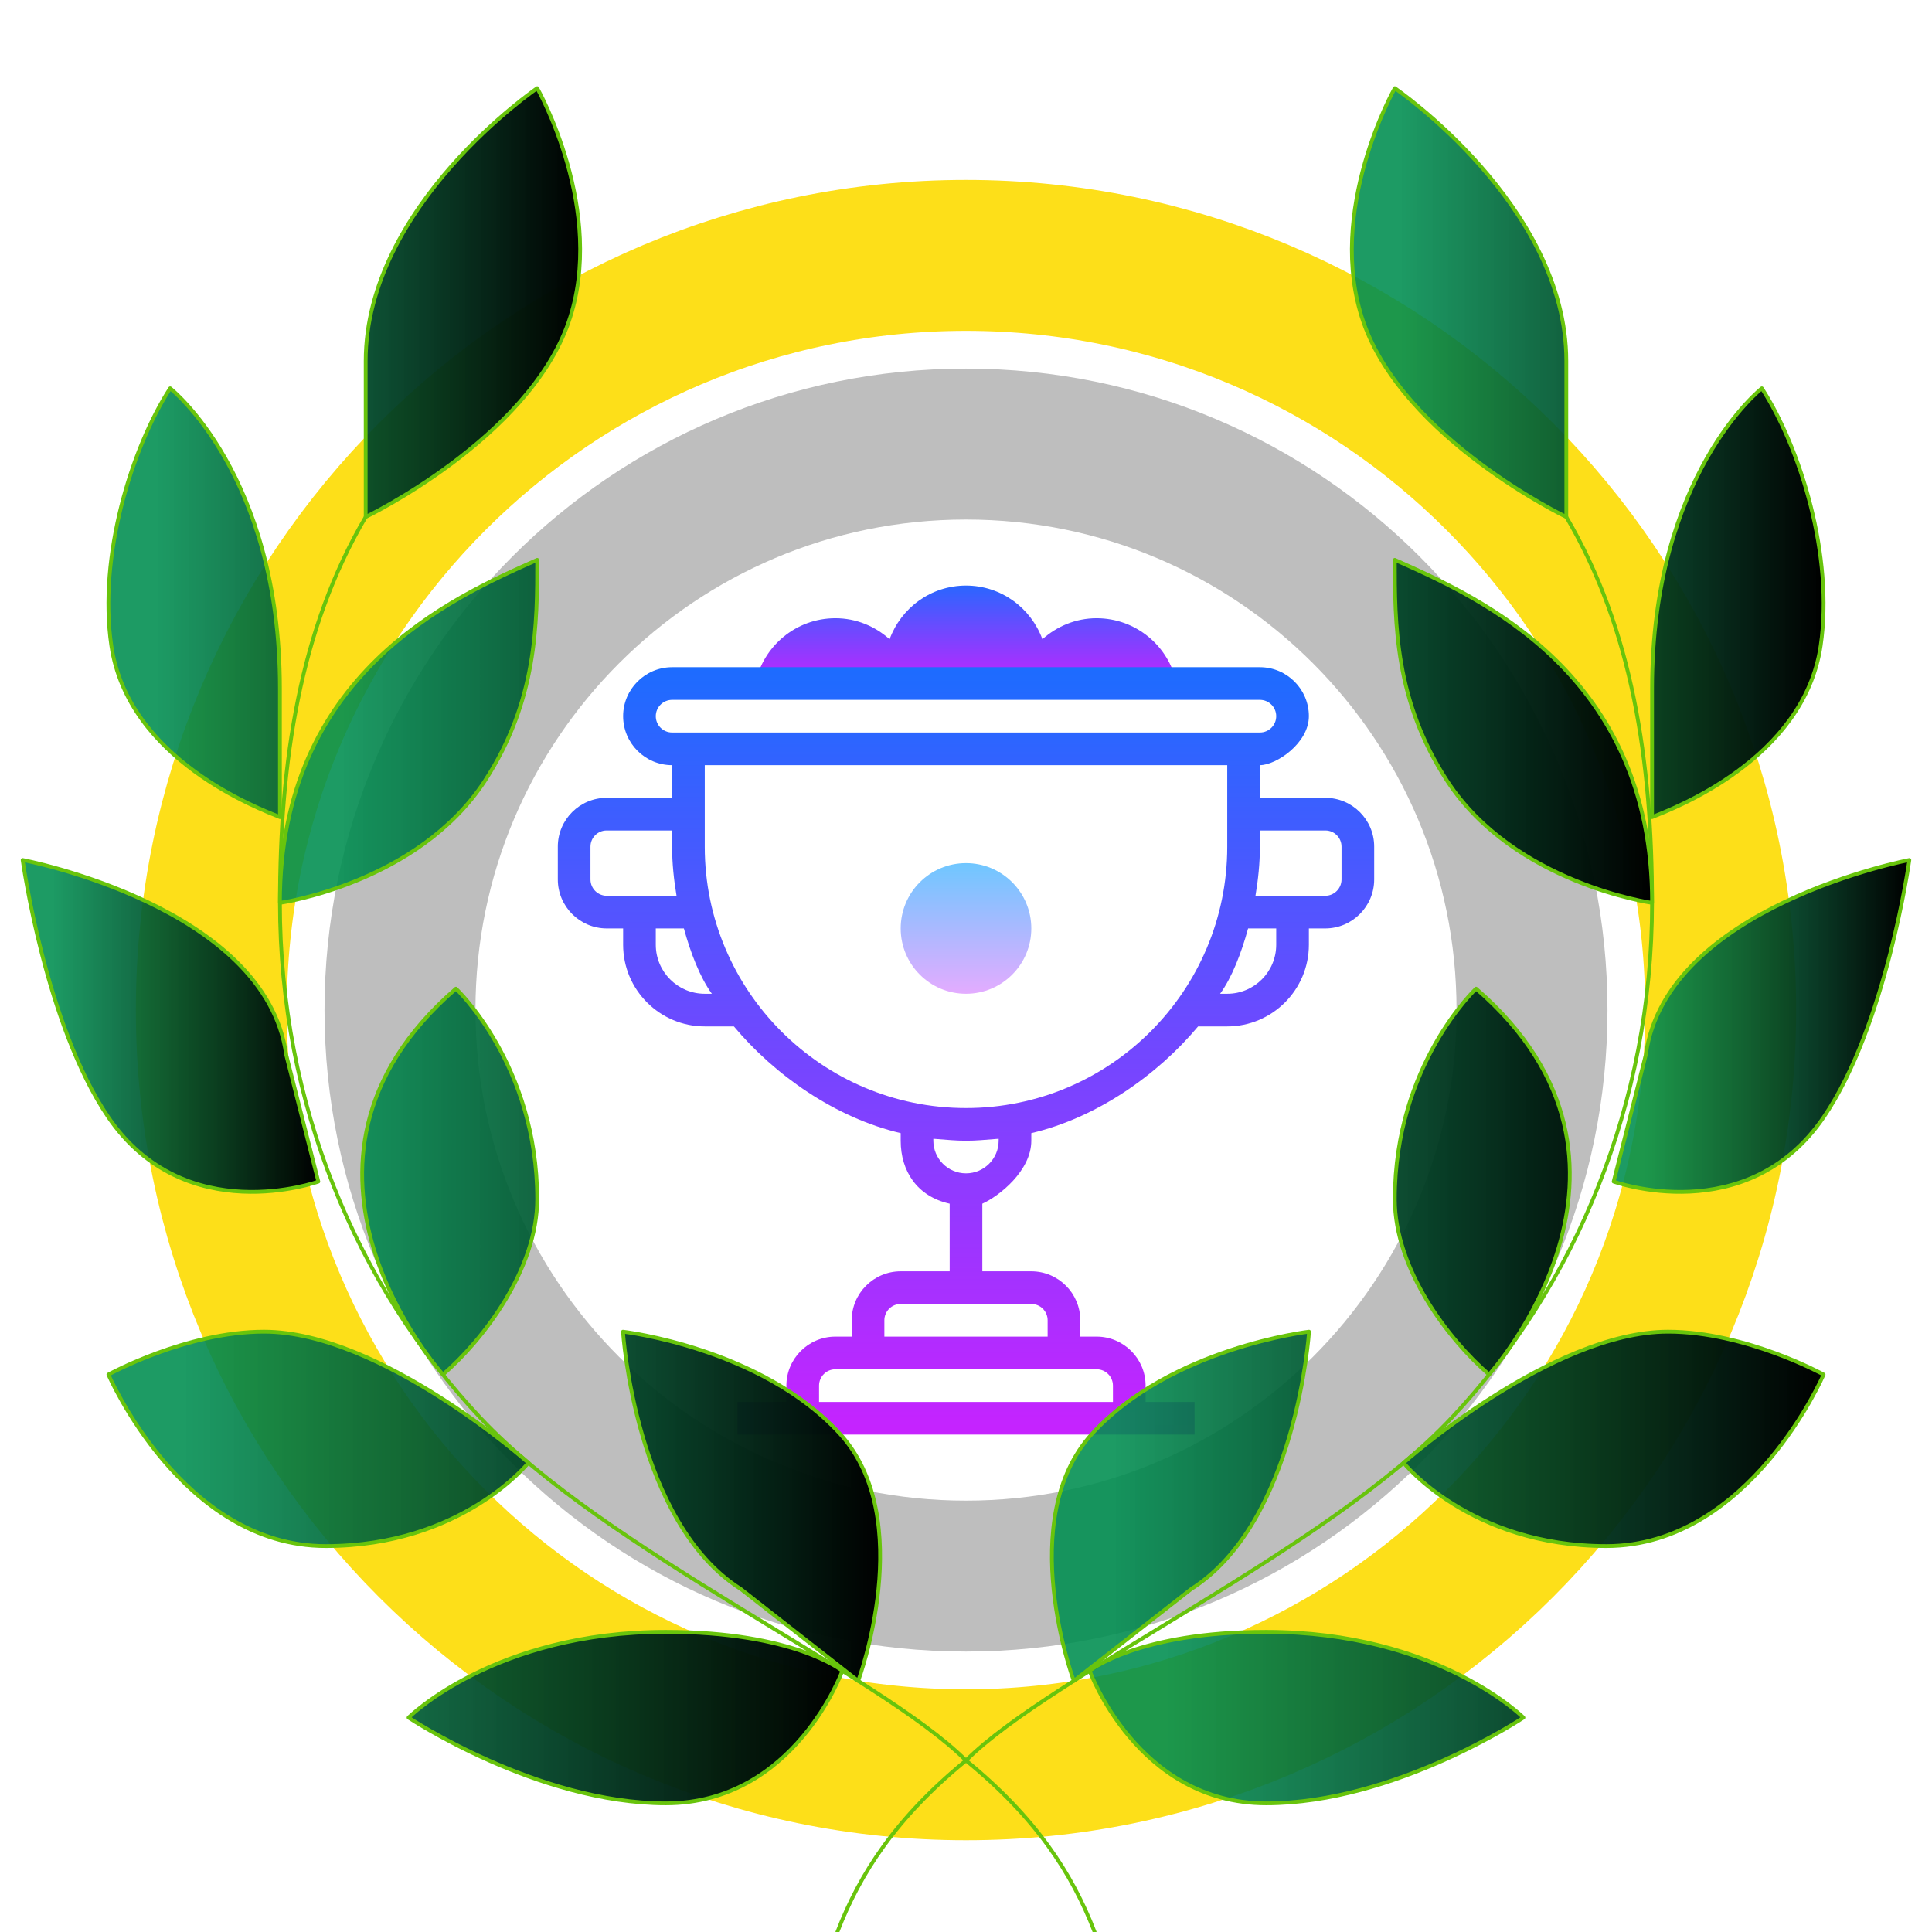 <?xml version="1.0" encoding="UTF-8" standalone="no"?>
<!DOCTYPE svg PUBLIC "-//W3C//DTD SVG 1.1//EN" "http://www.w3.org/Graphics/SVG/1.1/DTD/svg11.dtd">
<!-- Created with Vectornator (http://vectornator.io/) -->
<svg height="100%" stroke-miterlimit="10" style="fill-rule:nonzero;clip-rule:evenodd;stroke-linecap:round;stroke-linejoin:round;" version="1.1" viewBox="0 0 1024 1024" width="100%" xml:space="preserve" xmlns="http://www.w3.org/2000/svg" xmlns:xlink="http://www.w3.org/1999/xlink">
<defs>
<linearGradient gradientTransform="matrix(8.654 0 0 8.654 235.077 258.441)" gradientUnits="userSpaceOnUse" id="LinearGradient" x1="32" x2="32" y1="5.375" y2="12.278">
<stop offset="0" stop-color="#1a6dff"/>
<stop offset="1" stop-color="#c822ff"/>
</linearGradient>
<linearGradient gradientTransform="matrix(8.654 0 0 8.654 235.077 258.441)" gradientUnits="userSpaceOnUse" id="LinearGradient_2" x1="32" x2="32" y1="10.25" y2="58.398">
<stop offset="0" stop-color="#1a6dff"/>
<stop offset="1" stop-color="#c822ff"/>
</linearGradient>
<linearGradient gradientTransform="matrix(8.654 0 0 8.654 235.077 258.441)" gradientUnits="userSpaceOnUse" id="LinearGradient_3" x1="32" x2="32" y1="22.875" y2="31.171">
<stop offset="0" stop-color="#6dc7ff"/>
<stop offset="1" stop-color="#e6abff"/>
</linearGradient>
<linearGradient gradientTransform="matrix(1 0 0 1 -5.68434e-14 23.364)" gradientUnits="userSpaceOnUse" id="LinearGradient_4" x1="57.451" x2="307.499" y1="216.545" y2="216.545">
<stop offset="0.105" stop-color="#018e51" stop-opacity="0.892"/>
<stop offset="1" stop-color="#000000"/>
</linearGradient>
<linearGradient gradientTransform="matrix(1 0 0 1 -5.68434e-14 23.364)" gradientUnits="userSpaceOnUse" id="LinearGradient_5" x1="12" x2="168.727" y1="520.405" y2="520.405">
<stop offset="0.105" stop-color="#018e51" stop-opacity="0.892"/>
<stop offset="1" stop-color="#000000"/>
</linearGradient>
<linearGradient gradientTransform="matrix(1 0 0 1 -5.68434e-14 23.364)" gradientUnits="userSpaceOnUse" id="LinearGradient_6" x1="57.455" x2="446.455" y1="807.455" y2="807.455">
<stop offset="0.105" stop-color="#018e51" stop-opacity="0.892"/>
<stop offset="1" stop-color="#000000"/>
</linearGradient>
<linearGradient gradientTransform="matrix(1 0 0 1 -5.68434e-14 23.364)" gradientUnits="userSpaceOnUse" id="LinearGradient_7" x1="148.364" x2="466.495" y1="570.455" y2="570.455">
<stop offset="0.105" stop-color="#018e51" stop-opacity="0.892"/>
<stop offset="1" stop-color="#000000"/>
</linearGradient>
<linearGradient gradientTransform="matrix(1 0 0 1 -5.68434e-14 23.364)" gradientUnits="userSpaceOnUse" id="LinearGradient_8" x1="716.501" x2="966.549" y1="216.545" y2="216.545">
<stop offset="0.105" stop-color="#018e51" stop-opacity="0.892"/>
<stop offset="1" stop-color="#000000"/>
</linearGradient>
<linearGradient gradientTransform="matrix(1 0 0 1 -5.68434e-14 23.364)" gradientUnits="userSpaceOnUse" id="LinearGradient_9" x1="855.273" x2="1012" y1="520.405" y2="520.405">
<stop offset="0.105" stop-color="#018e51" stop-opacity="0.892"/>
<stop offset="1" stop-color="#000000"/>
</linearGradient>
<linearGradient gradientTransform="matrix(1 0 0 1 -5.68434e-14 23.364)" gradientUnits="userSpaceOnUse" id="LinearGradient_10" x1="577.545" x2="966.545" y1="807.455" y2="807.455">
<stop offset="0.105" stop-color="#018e51" stop-opacity="0.892"/>
<stop offset="1" stop-color="#000000"/>
</linearGradient>
<linearGradient gradientTransform="matrix(1 0 0 1 -5.68434e-14 23.364)" gradientUnits="userSpaceOnUse" id="LinearGradient_11" x1="557.505" x2="875.636" y1="570.455" y2="570.455">
<stop offset="0.105" stop-color="#018e51" stop-opacity="0.892"/>
<stop offset="1" stop-color="#000000"/>
</linearGradient>
</defs>
<clipPath id="ArtboardFrame">
<rect height="1024" width="1024" x="0" y="0"/>
</clipPath>
<g clip-path="url(#ArtboardFrame)" id="Слой-1">
<g opacity="1">
<g opacity="1">
<path d="M112 535.364C112 314.45 291.086 135.364 512 135.364C732.914 135.364 912 314.45 912 535.364C912 756.278 732.914 935.364 512 935.364C291.086 935.364 112 756.278 112 535.364Z" fill="none" opacity="1" stroke="#fddf19" stroke-linecap="butt" stroke-linejoin="round" stroke-width="80"/>
<path d="M212 535.364C212 369.678 346.315 235.364 512 235.364C677.685 235.364 812 369.678 812 535.364C812 701.049 677.685 835.364 512 835.364C346.315 835.364 212 701.049 212 535.364Z" fill="none" opacity="1" stroke="#bebebe" stroke-linecap="butt" stroke-linejoin="round" stroke-width="80"/>
</g>
<g opacity="1">
<path d="M623.635 362.287C619.628 342.539 602.164 327.671 581.231 327.671C570.154 327.671 560.15 331.964 552.5 338.809C546.425 322.245 530.666 310.364 512 310.364C493.334 310.364 477.575 322.245 471.5 338.809C463.85 331.964 453.846 327.671 442.769 327.671C421.836 327.671 404.372 342.539 400.365 362.287" fill="url(#LinearGradient)" fill-rule="nonzero" opacity="1" stroke="none"/>
<path d="M702.48 422.864L667.769 422.864L667.769 405.556C676.423 405.556 693.731 393.908 693.731 379.594C693.731 365.281 682.083 353.633 667.769 353.633L356.231 353.633C341.917 353.633 330.269 365.281 330.269 379.594C330.269 393.908 341.917 405.556 356.231 405.556L356.231 422.864L321.52 422.864C307.259 422.864 295.654 434.468 295.654 448.73L295.654 466.133C295.654 480.446 307.302 492.094 321.615 492.094L330.269 492.094L330.269 500.748C330.269 524.607 349.68 544.017 373.538 544.017L388.977 544.017C410.707 569.979 442.769 592.444 477.385 600.588L477.385 604.594C477.385 620.682 486.038 634.113 503.346 637.981L503.346 673.825L477.385 673.825C463.071 673.825 451.423 685.473 451.423 699.787L451.423 708.441L442.769 708.441C428.456 708.441 416.808 720.089 416.808 734.402L416.808 743.056L390.846 743.056L390.846 760.364L633.154 760.364L633.154 743.056L607.192 743.056L607.192 734.402C607.192 720.089 595.544 708.441 581.231 708.441L572.577 708.441L572.577 699.787C572.577 685.473 560.929 673.825 546.615 673.825L520.654 673.825L520.654 637.981C529.308 634.113 546.615 620.682 546.615 604.594L546.615 600.588C581.231 592.444 613.293 569.979 635.023 544.017L650.462 544.017C674.32 544.017 693.731 524.607 693.731 500.748L693.731 492.094L702.385 492.094C716.698 492.094 728.346 480.446 728.346 466.133L728.346 448.73C728.346 434.468 716.741 422.864 702.48 422.864ZM589.885 734.402L589.885 743.056L434.115 743.056L434.115 734.402C434.115 729.625 437.992 725.748 442.769 725.748L581.231 725.748C586.008 725.748 589.885 729.625 589.885 734.402ZM546.615 691.133C551.392 691.133 555.269 695.01 555.269 699.787L555.269 708.441L468.731 708.441L468.731 699.787C468.731 695.01 472.608 691.133 477.385 691.133L503.346 691.133L520.654 691.133L546.615 691.133ZM347.577 379.594C347.577 374.817 351.454 370.941 356.231 370.941L667.769 370.941C672.546 370.941 676.423 374.817 676.423 379.594C676.423 384.371 672.546 388.248 667.769 388.248L356.231 388.248C351.454 388.248 347.577 384.371 347.577 379.594ZM312.962 466.133L312.962 448.73C312.962 444.005 316.795 440.171 321.52 440.171L356.231 440.171L356.231 448.825C356.231 457.687 357.148 466.133 358.576 474.787L321.615 474.787C316.838 474.787 312.962 470.91 312.962 466.133ZM373.538 526.71C359.225 526.71 347.577 515.062 347.577 500.748L347.577 492.094L362.47 492.094C366.018 505.075 371.037 518.056 377.303 526.71L373.538 526.71ZM529.308 604.594C529.308 614.14 521.545 621.902 512 621.902C502.455 621.902 494.692 614.14 494.692 604.594L494.692 603.573C503.346 604.205 506.141 604.594 512 604.594C517.859 604.594 520.654 604.205 529.308 603.573L529.308 604.594ZM512 587.287C435.656 587.287 373.538 525.169 373.538 448.825L373.538 405.556L650.462 405.556L650.462 448.825C650.462 525.169 588.344 587.287 512 587.287ZM676.423 500.748C676.423 515.062 664.775 526.71 650.462 526.71L646.688 526.71C652.963 518.056 657.973 505.075 661.521 492.094L676.423 492.094L676.423 500.748ZM711.038 466.133C711.038 470.91 707.162 474.787 702.385 474.787L665.424 474.787C666.852 466.133 667.769 457.687 667.769 448.825L667.769 440.171L702.48 440.171C707.205 440.171 711.038 444.005 711.038 448.73L711.038 466.133Z" fill="url(#LinearGradient_2)" fill-rule="nonzero" opacity="1" stroke="none"/>
<path d="M512 457.479C492.882 457.479 477.385 472.977 477.385 492.094C477.385 511.212 492.882 526.71 512 526.71C531.118 526.71 546.615 511.212 546.615 492.094C546.615 472.977 531.118 457.479 512 457.479Z" fill="url(#LinearGradient_3)" fill-rule="nonzero" opacity="1" stroke="none"/>
</g>
<g opacity="1">
<path d="M193.818 274C158.909 333.318 148.364 403.432 148.364 478.545C148.364 585.023 188.909 681.455 254.477 751.341C320.318 821.5 466.545 887.636 512 933.091C548.932 963.273 568.114 992.75 580.182 1024" fill="none" opacity="1" stroke="#68c40c" stroke-linecap="round" stroke-linejoin="round" stroke-width="2"/>
<path d="M284.727 46.727C284.727 46.727 321.773 111.886 301.364 170.705C279.864 232.682 193.818 274 193.818 274C193.818 274 193.818 253.341 193.818 191.364C193.818 108.705 284.727 46.727 284.727 46.727ZM90.182 205.818C90.182 205.818 148.364 251.273 148.364 364.909C148.364 410.364 148.364 433.091 148.364 433.091C137.705 428.727 67.954 402.886 59 342.182C52.023 294.841 69.704 237.545 90.182 205.818Z" fill="url(#LinearGradient_4)" fill-rule="nonzero" opacity="1" stroke="#68c40c" stroke-linecap="butt" stroke-linejoin="round" stroke-width="2"/>
<path d="M168.727 626.273C168.727 626.273 98.182 651.841 57.455 592.182C24.136 543.386 12 455.818 12 455.818C12 455.818 140.909 480.341 151.682 559.045L168.727 626.273Z" fill="url(#LinearGradient_5)" fill-rule="nonzero" opacity="1" stroke="#68c40c" stroke-linecap="round" stroke-linejoin="round" stroke-width="2"/>
<path d="M57.455 728.545C57.455 728.545 98.704 705.818 139.932 705.818C201.795 705.818 280.068 775.318 280.068 775.318C280.068 775.318 244.773 819.455 172.591 819.455C96.545 819.455 57.455 728.545 57.455 728.545ZM216.545 910.364C216.545 910.364 262 864.909 352.909 864.909C421.091 864.909 446.455 885.591 446.455 885.591C446.455 885.591 421.091 955.818 352.909 955.818C284.727 955.818 216.545 910.364 216.545 910.364Z" fill="url(#LinearGradient_6)" fill-rule="nonzero" opacity="1" stroke="#68c40c" stroke-linecap="butt" stroke-linejoin="round" stroke-width="2"/>
<path d="M330.182 705.818C330.182 705.818 336.682 806.682 392.591 842.182L454.864 890.909C454.864 890.909 486.682 805.25 445.068 759.795C403.455 714.341 330.182 705.818 330.182 705.818ZM241.659 524C241.659 524 284.727 564.25 284.727 635.568C284.727 672.75 256.295 709.955 234.773 728.545C234.773 728.545 134 616.977 241.659 524ZM284.727 296.727C239.273 316.932 148.364 357.341 148.364 478.545C148.364 478.545 221.295 468.273 256.795 414.159C284.727 371.545 284.727 330.341 284.727 296.727Z" fill="url(#LinearGradient_7)" fill-rule="nonzero" opacity="1" stroke="#68c40c" stroke-linecap="butt" stroke-linejoin="round" stroke-width="2"/>
<path d="M830.182 274C865.091 333.318 875.636 403.432 875.636 478.545C875.636 585.023 835.091 681.455 769.523 751.341C703.682 821.5 557.455 887.636 512 933.091C475.068 963.273 455.886 992.75 443.818 1024" fill="none" opacity="1" stroke="#68c40c" stroke-linecap="round" stroke-linejoin="round" stroke-width="2"/>
<path d="M739.273 46.727C739.273 46.727 702.227 111.886 722.636 170.705C744.136 232.682 830.182 274 830.182 274C830.182 274 830.182 253.341 830.182 191.364C830.182 108.705 739.273 46.727 739.273 46.727ZM933.818 205.818C933.818 205.818 875.636 251.273 875.636 364.909C875.636 410.364 875.636 433.091 875.636 433.091C886.295 428.727 956.045 402.886 965 342.182C971.977 294.841 954.295 237.545 933.818 205.818Z" fill="url(#LinearGradient_8)" fill-rule="nonzero" opacity="1" stroke="#68c40c" stroke-linecap="butt" stroke-linejoin="round" stroke-width="2"/>
<path d="M855.273 626.273C855.273 626.273 925.818 651.841 966.545 592.182C999.864 543.386 1012 455.818 1012 455.818C1012 455.818 883.091 480.341 872.318 559.045L855.273 626.273Z" fill="url(#LinearGradient_9)" fill-rule="nonzero" opacity="1" stroke="#68c40c" stroke-linecap="round" stroke-linejoin="round" stroke-width="2"/>
<path d="M966.545 728.545C966.545 728.545 925.295 705.818 884.068 705.818C822.205 705.818 743.932 775.318 743.932 775.318C743.932 775.318 779.227 819.455 851.409 819.455C927.455 819.455 966.545 728.545 966.545 728.545ZM807.455 910.364C807.455 910.364 762 864.909 671.091 864.909C602.909 864.909 577.545 885.591 577.545 885.591C577.545 885.591 602.909 955.818 671.091 955.818C739.273 955.818 807.455 910.364 807.455 910.364Z" fill="url(#LinearGradient_10)" fill-rule="nonzero" opacity="1" stroke="#68c40c" stroke-linecap="butt" stroke-linejoin="round" stroke-width="2"/>
<path d="M693.818 705.818C693.818 705.818 687.318 806.682 631.409 842.182L569.136 890.909C569.136 890.909 537.318 805.25 578.932 759.795C620.545 714.341 693.818 705.818 693.818 705.818ZM782.341 524C782.341 524 739.273 564.25 739.273 635.568C739.273 672.75 767.705 709.955 789.227 728.545C789.227 728.545 890 616.977 782.341 524ZM739.273 296.727C784.727 316.932 875.636 357.341 875.636 478.545C875.636 478.545 802.705 468.273 767.205 414.159C739.273 371.545 739.273 330.341 739.273 296.727Z" fill="url(#LinearGradient_11)" fill-rule="nonzero" opacity="1" stroke="#68c40c" stroke-linecap="butt" stroke-linejoin="round" stroke-width="2"/>
</g>
</g>
</g>
</svg>
